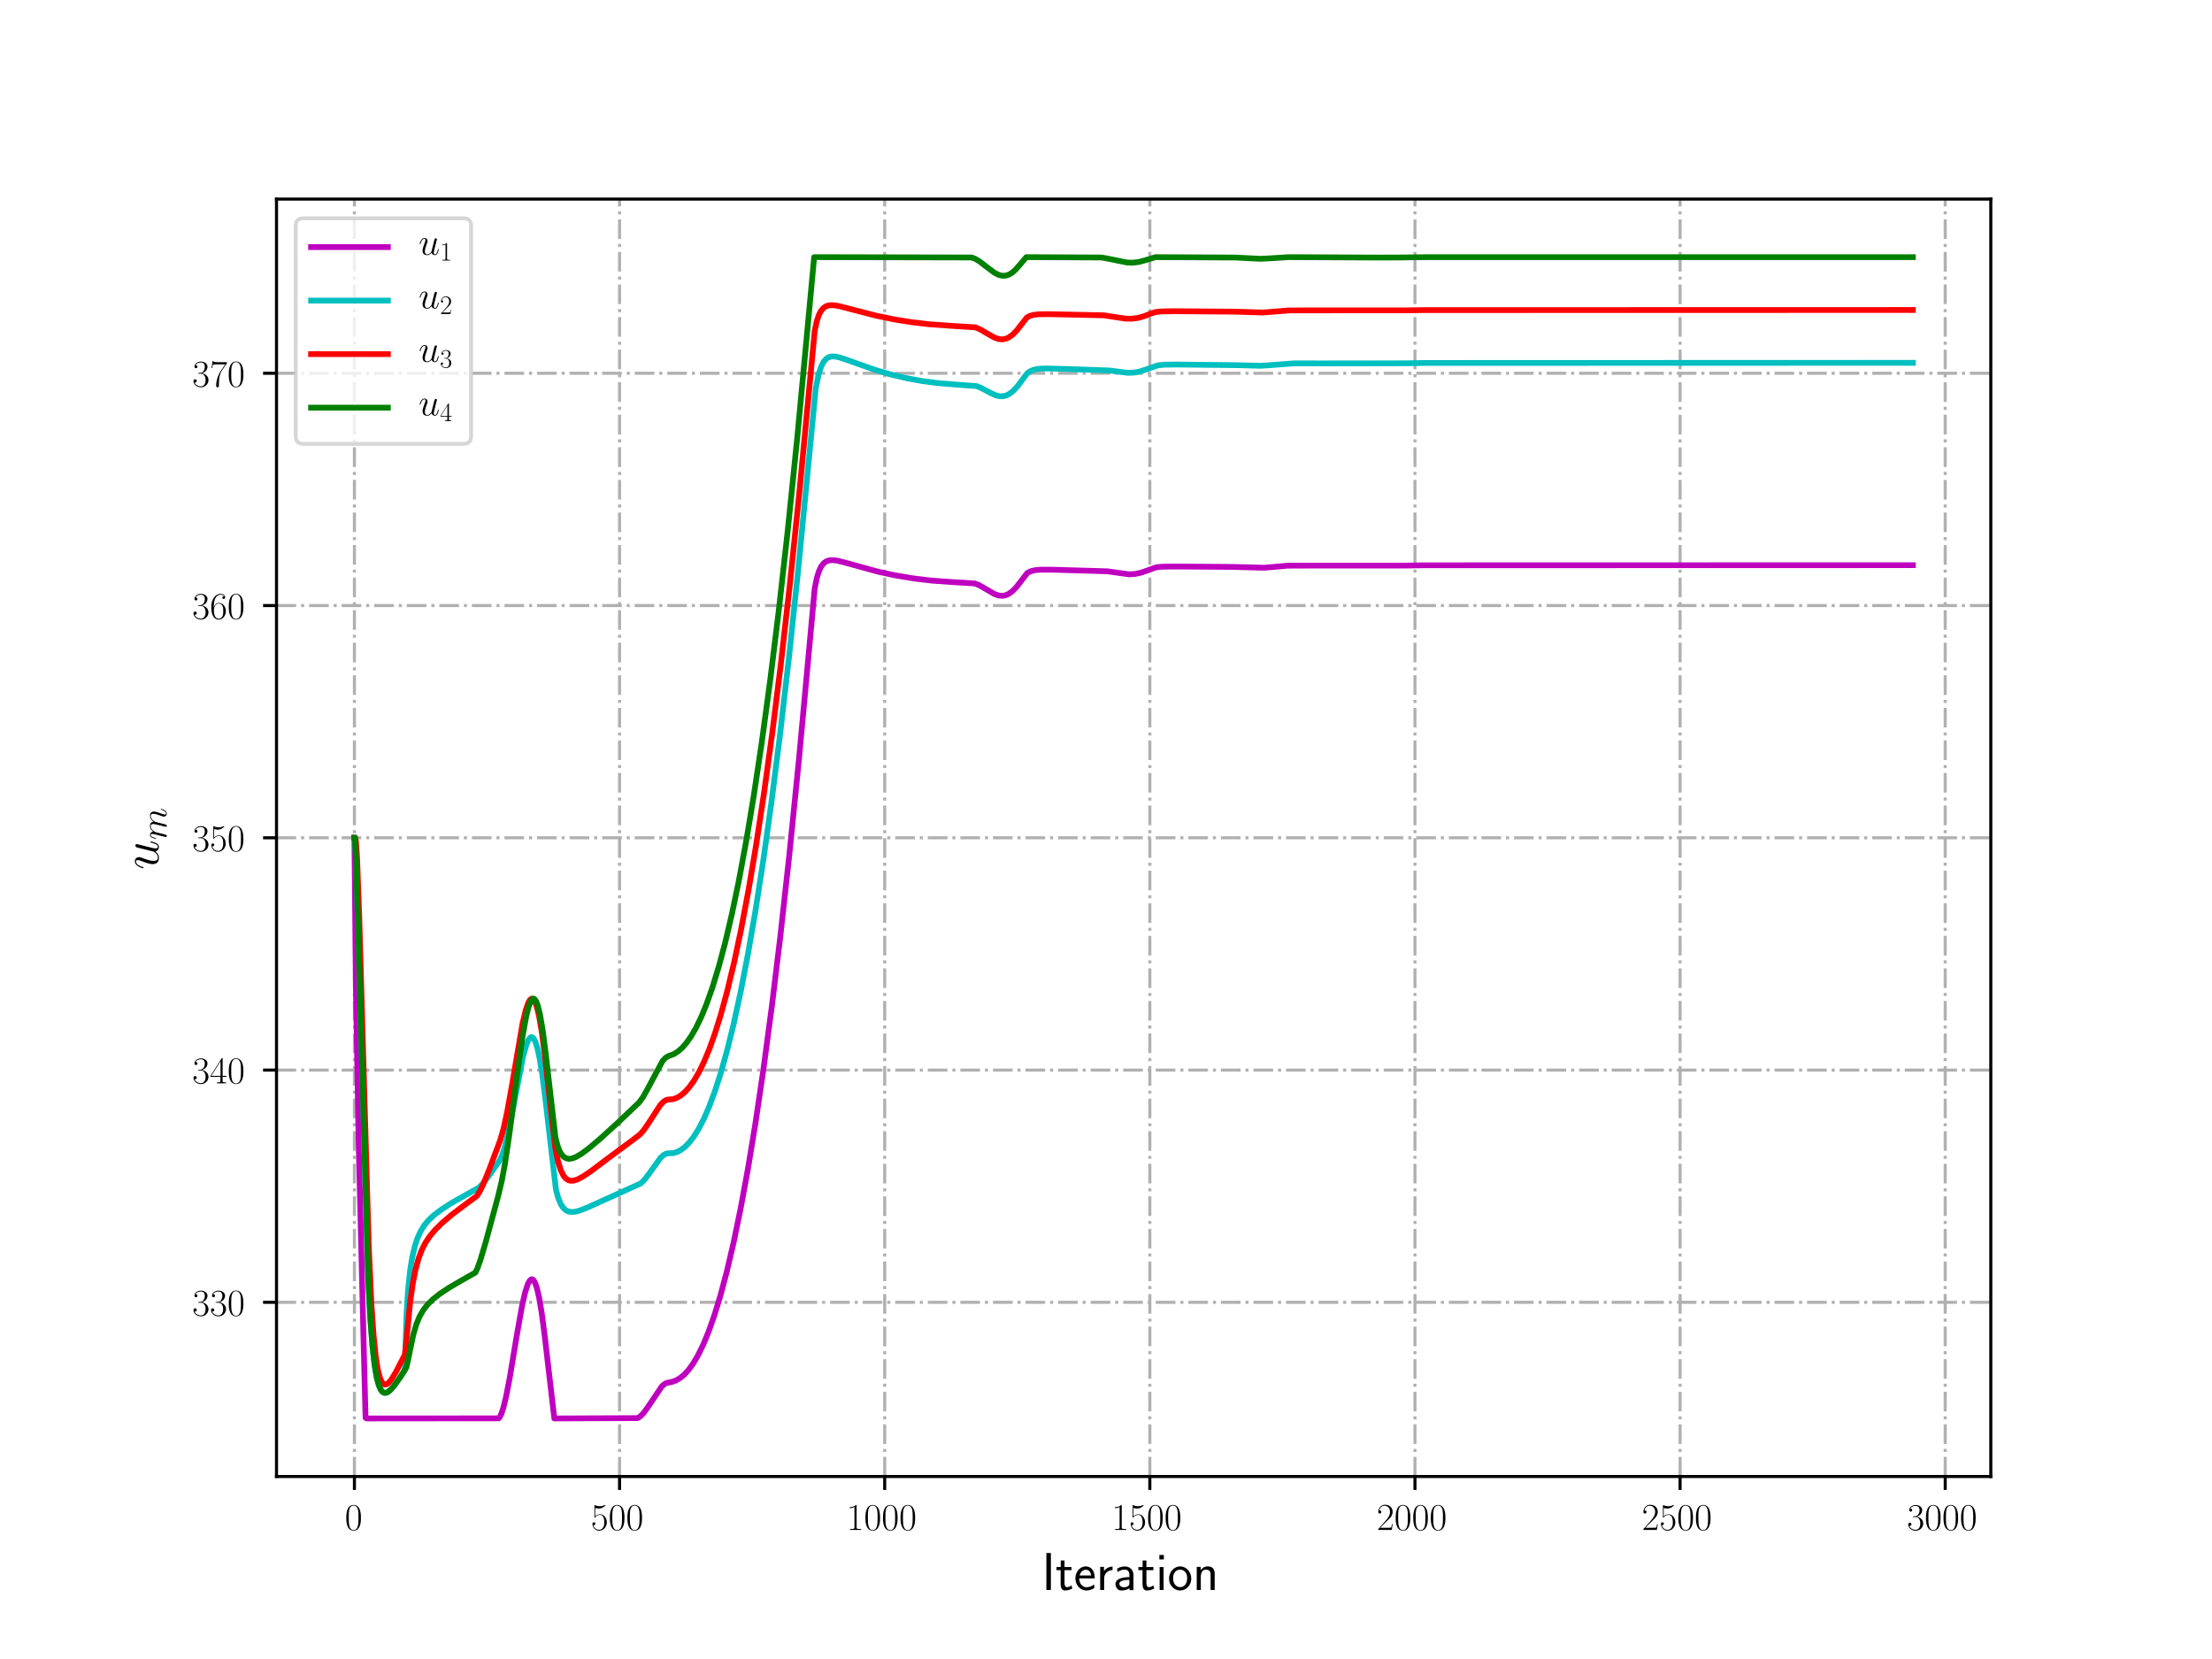 <?xml version="1.0" encoding="utf-8" standalone="no"?>
<!DOCTYPE svg PUBLIC "-//W3C//DTD SVG 1.1//EN"
  "http://www.w3.org/Graphics/SVG/1.1/DTD/svg11.dtd">
<!-- Created with matplotlib (http://matplotlib.org/) -->
<svg height="432pt" version="1.1" viewBox="0 0 576 432" width="576pt" xmlns="http://www.w3.org/2000/svg" xmlns:xlink="http://www.w3.org/1999/xlink">
 <defs>
  <style type="text/css">
*{stroke-linecap:butt;stroke-linejoin:round;}
  </style>
 </defs>
 <g id="figure_1">
  <g id="patch_1">
   <path d="M 0 432 
L 576 432 
L 576 0 
L 0 0 
z
" style="fill:#ffffff;"/>
  </g>
  <g id="axes_1">
   <g id="patch_2">
    <path d="M 72 384.48 
L 518.4 384.48 
L 518.4 51.84 
L 72 51.84 
z
" style="fill:#ffffff;"/>
   </g>
   <g id="matplotlib.axis_1">
    <g id="xtick_1">
     <g id="line2d_1">
      <path clip-path="url(#p9cd0215ab7)" d="M 92.291 384.48 
L 92.291 51.84 
" style="fill:none;stroke:#b0b0b0;stroke-dasharray:5.12,1.28,0.8,1.28;stroke-dashoffset:0;stroke-width:0.8;"/>
     </g>
     <g id="line2d_2">
      <defs>
       <path d="M 0 0 
L 0 3.5 
" id="m02bc6a70e3" style="stroke:#000000;stroke-width:0.8;"/>
      </defs>
      <g>
       <use style="stroke:#000000;stroke-width:0.8;" x="92.291" xlink:href="#m02bc6a70e3" y="384.48"/>
      </g>
     </g>
     <g id="text_1">
      <!-- $0$ -->
      <defs>
       <path d="M 42 31.641 
C 42 37.75 41.906 48.125 37.703 56.109 
C 34 63.109 28.094 65.594 22.906 65.594 
C 18.094 65.594 12 63.406 8.203 56.203 
C 4.203 48.719 3.797 39.438 3.797 31.641 
C 3.797 25.953 3.906 17.281 7 9.672 
C 11.297 -0.609 19 -2 22.906 -2 
C 27.5 -2 34.5 -0.109 38.594 9.375 
C 41.594 16.281 42 24.359 42 31.641 
z
M 22.906 -0.406 
C 16.5 -0.406 12.703 5.078 11.297 12.688 
C 10.203 18.562 10.203 27.156 10.203 32.75 
C 10.203 40.438 10.203 46.828 11.5 52.922 
C 13.406 61.391 19 64 22.906 64 
C 27 64 32.297 61.297 34.203 53.125 
C 35.5 47.438 35.594 40.734 35.594 32.75 
C 35.594 26.25 35.594 18.266 34.406 12.375 
C 32.297 1.484 26.406 -0.406 22.906 -0.406 
z
" id="CMR17-48"/>
      </defs>
      <g transform="translate(89.8 398.398)scale(0.1 -0.1)">
       <use transform="scale(0.996)" xlink:href="#CMR17-48"/>
      </g>
     </g>
    </g>
    <g id="xtick_2">
     <g id="line2d_3">
      <path clip-path="url(#p9cd0215ab7)" d="M 161.331 384.48 
L 161.331 51.84 
" style="fill:none;stroke:#b0b0b0;stroke-dasharray:5.12,1.28,0.8,1.28;stroke-dashoffset:0;stroke-width:0.8;"/>
     </g>
     <g id="line2d_4">
      <g>
       <use style="stroke:#000000;stroke-width:0.8;" x="161.331" xlink:href="#m02bc6a70e3" y="384.48"/>
      </g>
     </g>
     <g id="text_2">
      <!-- $500$ -->
      <defs>
       <path d="M 11.406 57.688 
C 12.406 57.281 16.5 56 20.703 56 
C 30 56 35.094 61.109 38 64.062 
C 38 64.953 38 65.5 37.406 65.5 
C 37.297 65.5 37.094 65.5 36.297 65.047 
C 32.797 63.406 28.703 62.078 23.703 62.078 
C 20.703 62.078 16.203 62.484 11.297 64.672 
C 10.203 65.172 10 65.172 9.906 65.172 
C 9.406 65.172 9.297 65.062 9.297 63.078 
L 9.297 34.422 
C 9.297 32.641 9.297 32.141 10.297 32.141 
C 10.797 32.141 11 32.344 11.5 33.031 
C 14.703 37.516 19.094 39.406 24.094 39.406 
C 27.594 39.406 35.094 37.219 35.094 20.141 
C 35.094 16.953 35.094 11.172 32.094 6.578 
C 29.594 2.484 25.703 0.391 21.406 0.391 
C 14.797 0.391 8.094 5 6.297 12.719 
C 6.703 12.609 7.5 12.422 7.906 12.422 
C 9.203 12.422 11.703 13.125 11.703 16.219 
C 11.703 18.906 9.797 20 7.906 20 
C 5.594 20 4.094 18.594 4.094 15.797 
C 4.094 7.094 11 -2 21.594 -2 
C 31.906 -2 41.703 6.875 41.703 19.75 
C 41.703 31.719 33.906 41 24.203 41 
C 19.094 41 14.797 39.109 11.406 35.531 
z
" id="CMR17-53"/>
      </defs>
      <g transform="translate(153.859 398.398)scale(0.1 -0.1)">
       <use transform="scale(0.996)" xlink:href="#CMR17-53"/>
       <use transform="translate(45.69 0)scale(0.996)" xlink:href="#CMR17-48"/>
       <use transform="translate(91.381 0)scale(0.996)" xlink:href="#CMR17-48"/>
      </g>
     </g>
    </g>
    <g id="xtick_3">
     <g id="line2d_5">
      <path clip-path="url(#p9cd0215ab7)" d="M 230.371 384.48 
L 230.371 51.84 
" style="fill:none;stroke:#b0b0b0;stroke-dasharray:5.12,1.28,0.8,1.28;stroke-dashoffset:0;stroke-width:0.8;"/>
     </g>
     <g id="line2d_6">
      <g>
       <use style="stroke:#000000;stroke-width:0.8;" x="230.371" xlink:href="#m02bc6a70e3" y="384.48"/>
      </g>
     </g>
     <g id="text_3">
      <!-- $1000$ -->
      <defs>
       <path d="M 26.594 63.406 
C 26.594 65.5 26.5 65.5 25.094 65.5 
C 21.203 61.188 15.297 59.797 9.703 59.797 
C 9.406 59.797 8.906 59.797 8.797 59.5 
C 8.703 59.297 8.703 59.094 8.703 57 
C 11.797 57 17 57.594 21 59.984 
L 21 7.203 
C 21 3.688 20.797 2.5 12.203 2.5 
L 9.203 2.5 
L 9.203 0 
C 14 0 19 0 23.797 0 
C 28.594 0 33.594 0 38.406 0 
L 38.406 2.5 
L 35.406 2.5 
C 26.797 2.5 26.594 3.594 26.594 7.156 
z
" id="CMR17-49"/>
      </defs>
      <g transform="translate(220.409 398.398)scale(0.1 -0.1)">
       <use transform="scale(0.996)" xlink:href="#CMR17-49"/>
       <use transform="translate(45.69 0)scale(0.996)" xlink:href="#CMR17-48"/>
       <use transform="translate(91.381 0)scale(0.996)" xlink:href="#CMR17-48"/>
       <use transform="translate(137.071 0)scale(0.996)" xlink:href="#CMR17-48"/>
      </g>
     </g>
    </g>
    <g id="xtick_4">
     <g id="line2d_7">
      <path clip-path="url(#p9cd0215ab7)" d="M 299.411 384.48 
L 299.411 51.84 
" style="fill:none;stroke:#b0b0b0;stroke-dasharray:5.12,1.28,0.8,1.28;stroke-dashoffset:0;stroke-width:0.8;"/>
     </g>
     <g id="line2d_8">
      <g>
       <use style="stroke:#000000;stroke-width:0.8;" x="299.411" xlink:href="#m02bc6a70e3" y="384.48"/>
      </g>
     </g>
     <g id="text_4">
      <!-- $1500$ -->
      <g transform="translate(289.449 398.398)scale(0.1 -0.1)">
       <use transform="scale(0.996)" xlink:href="#CMR17-49"/>
       <use transform="translate(45.69 0)scale(0.996)" xlink:href="#CMR17-53"/>
       <use transform="translate(91.381 0)scale(0.996)" xlink:href="#CMR17-48"/>
       <use transform="translate(137.071 0)scale(0.996)" xlink:href="#CMR17-48"/>
      </g>
     </g>
    </g>
    <g id="xtick_5">
     <g id="line2d_9">
      <path clip-path="url(#p9cd0215ab7)" d="M 368.452 384.48 
L 368.452 51.84 
" style="fill:none;stroke:#b0b0b0;stroke-dasharray:5.12,1.28,0.8,1.28;stroke-dashoffset:0;stroke-width:0.8;"/>
     </g>
     <g id="line2d_10">
      <g>
       <use style="stroke:#000000;stroke-width:0.8;" x="368.452" xlink:href="#m02bc6a70e3" y="384.48"/>
      </g>
     </g>
     <g id="text_5">
      <!-- $2000$ -->
      <defs>
       <path d="M 41.703 15.453 
L 39.906 15.453 
C 38.906 8.375 38.094 7.172 37.703 6.562 
C 37.203 5.766 30 5.766 28.594 5.766 
L 9.406 5.766 
C 13 9.672 20 16.75 28.5 24.953 
C 34.594 30.734 41.703 37.531 41.703 47.422 
C 41.703 59.219 32.297 66 21.797 66 
C 10.797 66 4.094 56.312 4.094 47.344 
C 4.094 43.438 7 42.938 8.203 42.938 
C 9.203 42.938 12.203 43.547 12.203 47.031 
C 12.203 50.109 9.594 51 8.203 51 
C 7.594 51 7 50.906 6.594 50.703 
C 8.5 59.219 14.297 63.406 20.406 63.406 
C 29.094 63.406 34.797 56.516 34.797 47.422 
C 34.797 38.734 29.703 31.25 24 24.75 
L 4.094 2.281 
L 4.094 0 
L 39.297 0 
z
" id="CMR17-50"/>
      </defs>
      <g transform="translate(358.489 398.398)scale(0.1 -0.1)">
       <use transform="scale(0.996)" xlink:href="#CMR17-50"/>
       <use transform="translate(45.69 0)scale(0.996)" xlink:href="#CMR17-48"/>
       <use transform="translate(91.381 0)scale(0.996)" xlink:href="#CMR17-48"/>
       <use transform="translate(137.071 0)scale(0.996)" xlink:href="#CMR17-48"/>
      </g>
     </g>
    </g>
    <g id="xtick_6">
     <g id="line2d_11">
      <path clip-path="url(#p9cd0215ab7)" d="M 437.492 384.48 
L 437.492 51.84 
" style="fill:none;stroke:#b0b0b0;stroke-dasharray:5.12,1.28,0.8,1.28;stroke-dashoffset:0;stroke-width:0.8;"/>
     </g>
     <g id="line2d_12">
      <g>
       <use style="stroke:#000000;stroke-width:0.8;" x="437.492" xlink:href="#m02bc6a70e3" y="384.48"/>
      </g>
     </g>
     <g id="text_6">
      <!-- $2500$ -->
      <g transform="translate(427.529 398.398)scale(0.1 -0.1)">
       <use transform="scale(0.996)" xlink:href="#CMR17-50"/>
       <use transform="translate(45.69 0)scale(0.996)" xlink:href="#CMR17-53"/>
       <use transform="translate(91.381 0)scale(0.996)" xlink:href="#CMR17-48"/>
       <use transform="translate(137.071 0)scale(0.996)" xlink:href="#CMR17-48"/>
      </g>
     </g>
    </g>
    <g id="xtick_7">
     <g id="line2d_13">
      <path clip-path="url(#p9cd0215ab7)" d="M 506.532 384.48 
L 506.532 51.84 
" style="fill:none;stroke:#b0b0b0;stroke-dasharray:5.12,1.28,0.8,1.28;stroke-dashoffset:0;stroke-width:0.8;"/>
     </g>
     <g id="line2d_14">
      <g>
       <use style="stroke:#000000;stroke-width:0.8;" x="506.532" xlink:href="#m02bc6a70e3" y="384.48"/>
      </g>
     </g>
     <g id="text_7">
      <!-- $3000$ -->
      <defs>
       <path d="M 22.094 33.703 
C 31 33.703 34.906 25.969 34.906 17.031 
C 34.906 5 28.5 0.391 22.703 0.391 
C 17.406 0.391 8.797 3.031 6.094 10.828 
C 6.594 10.625 7.094 10.625 7.594 10.625 
C 10 10.625 11.797 12.219 11.797 14.812 
C 11.797 17.703 9.594 19 7.594 19 
C 5.906 19 3.297 18.203 3.297 14.469 
C 3.297 5.234 12.297 -2 22.906 -2 
C 34 -2 42.5 6.719 42.5 16.953 
C 42.5 26.672 34.5 33.703 25 34.797 
C 32.594 36.375 39.906 43.062 39.906 52.016 
C 39.906 59.688 32 65.297 23 65.297 
C 13.906 65.297 5.906 59.828 5.906 52.016 
C 5.906 48.594 8.5 48 9.797 48 
C 11.906 48 13.703 49.297 13.703 51.891 
C 13.703 54.469 11.906 55.766 9.797 55.766 
C 9.406 55.766 8.906 55.766 8.5 55.578 
C 11.406 61.859 19.297 63 22.797 63 
C 26.297 63 32.906 61.328 32.906 51.875 
C 32.906 49.109 32.5 44.188 29.094 39.844 
C 26.094 36 22.703 36 19.406 35.688 
C 18.906 35.688 16.594 35.453 16.203 35.453 
C 15.5 35.359 15.094 35.266 15.094 34.5 
C 15.094 33.797 15.203 33.703 17.203 33.703 
z
" id="CMR17-51"/>
      </defs>
      <g transform="translate(496.569 398.398)scale(0.1 -0.1)">
       <use transform="scale(0.996)" xlink:href="#CMR17-51"/>
       <use transform="translate(45.69 0)scale(0.996)" xlink:href="#CMR17-48"/>
       <use transform="translate(91.381 0)scale(0.996)" xlink:href="#CMR17-48"/>
       <use transform="translate(137.071 0)scale(0.996)" xlink:href="#CMR17-48"/>
      </g>
     </g>
    </g>
    <g id="text_8">
     <!-- Iteration -->
     <defs>
      <path d="M 17.094 69 
L 8.703 69 
L 8.703 0 
L 17.094 0 
z
" id="CMSS17-73"/>
      <path d="M 16.703 37 
L 29.703 37 
L 29.703 42.766 
L 16.703 42.766 
L 16.703 55 
L 9.594 55 
L 9.594 42.766 
L 1.703 42.766 
L 1.703 37 
L 9.406 37 
L 9.406 11.703 
C 9.406 6 10.703 -1 17.297 -1 
C 22.297 -1 26.906 0.391 31.297 2.688 
L 29.703 8.562 
C 27.297 6.469 24.406 5.266 21.297 5.266 
C 16.906 5.266 16.703 10.875 16.703 13.375 
z
" id="CMSS17-116"/>
      <path d="M 39.094 21.516 
C 39.094 24.844 38.906 31.297 35.703 36.641 
C 32.203 42.391 26.5 44 22.203 44 
C 11.797 44 3 34.188 3 21.484 
C 3 9.094 12.094 -1 23.594 -1 
C 28.094 -1 33.594 0.297 38.594 3.875 
C 38.594 4.281 38.406 6.469 38.297 6.562 
C 38.297 6.766 38 9.844 38 10.25 
C 33.203 6.359 27.703 5.078 23.703 5.078 
C 17.297 5.078 10.406 10.422 10.094 21.516 
z
M 10.906 27 
C 12.203 32.562 16.594 37.828 22.203 37.828 
C 23.703 37.828 30.703 37.828 32.5 27 
z
" id="CMSS17-101"/>
      <path d="M 14.906 21.297 
C 14.906 30.703 21.797 37 30.594 37 
L 30.594 43.578 
C 24.203 43.578 18.203 40.391 14.594 35.203 
L 14.594 43.094 
L 7.5 43.094 
L 7.5 0 
L 14.906 0 
z
" id="CMSS17-114"/>
      <path d="M 37.594 27.984 
C 37.594 37.375 30.906 43.875 21.906 43.875 
C 17.5 43.875 12.703 43.078 7.203 39.891 
L 7.797 33.359 
C 10.297 35.125 14.594 38 21.797 38 
C 26.906 38 30 34.062 30 27.844 
L 30 24 
C 14 24 4 19.344 4 11.344 
C 4 7.203 6.5 -1 14.797 -1 
C 16.297 -1 24.406 -1 30.203 3.391 
L 30.203 -0.297 
L 37.594 -0.297 
z
M 30 12.75 
C 30 10.953 30 8.562 27 6.781 
C 24.406 5.078 21.094 5.078 19.703 5.078 
C 14.703 5.078 11.297 7.984 11.297 11.625 
C 11.297 18.922 26.906 18.922 30 18.922 
z
" id="CMSS17-97"/>
      <path d="M 15.297 65.359 
L 6.906 65.359 
L 6.906 57 
L 15.297 57 
z
M 14.797 42.797 
L 7.406 42.797 
L 7.406 0 
L 14.797 0 
z
" id="CMSS17-105"/>
      <path d="M 44.203 21.188 
C 44.203 34 34.703 44 23.5 44 
C 12 44 2.703 33.703 2.703 21.188 
C 2.703 8.5 12.297 -1 23.406 -1 
C 34.797 -1 44.203 8.797 44.203 21.188 
z
M 23.5 5.266 
C 16.406 5.266 10.297 11.078 10.297 22 
C 10.297 33.609 17.406 37.922 23.406 37.922 
C 29.906 37.922 36.594 33.219 36.594 22 
C 36.594 10.672 30.094 5.266 23.5 5.266 
z
" id="CMSS17-111"/>
      <path d="M 40.906 29.328 
C 40.906 35.672 39.406 44 28.094 44 
C 21.703 44 17.5 40.719 14.703 37.328 
L 14.703 43.094 
L 7.406 43.094 
L 7.406 0 
L 15 0 
L 15 24.359 
C 15 30.688 17.406 37.938 24.203 37.938 
C 33 37.938 33.297 32 33.297 28.578 
L 33.297 0 
L 40.906 0 
z
" id="CMSS17-110"/>
     </defs>
     <g transform="translate(271.264 414.022)scale(0.14 -0.14)">
      <use transform="scale(0.996)" xlink:href="#CMSS17-73"/>
      <use transform="translate(25.784 0)scale(0.996)" xlink:href="#CMSS17-116"/>
      <use transform="translate(59.615 0)scale(0.996)" xlink:href="#CMSS17-101"/>
      <use transform="translate(101.254 0)scale(0.996)" xlink:href="#CMSS17-114"/>
      <use transform="translate(133.164 0)scale(0.996)" xlink:href="#CMSS17-97"/>
      <use transform="translate(178.086 0)scale(0.996)" xlink:href="#CMSS17-116"/>
      <use transform="translate(211.918 0)scale(0.996)" xlink:href="#CMSS17-105"/>
      <use transform="translate(234.098 0)scale(0.996)" xlink:href="#CMSS17-111"/>
      <use transform="translate(280.942 0)scale(0.996)" xlink:href="#CMSS17-110"/>
     </g>
    </g>
   </g>
   <g id="matplotlib.axis_2">
    <g id="ytick_1">
     <g id="line2d_15">
      <path clip-path="url(#p9cd0215ab7)" d="M 72 339.12 
L 518.4 339.12 
" style="fill:none;stroke:#b0b0b0;stroke-dasharray:5.12,1.28,0.8,1.28;stroke-dashoffset:0;stroke-width:0.8;"/>
     </g>
     <g id="line2d_16">
      <defs>
       <path d="M 0 0 
L -3.5 0 
" id="m48c261dbcf" style="stroke:#000000;stroke-width:0.8;"/>
      </defs>
      <g>
       <use style="stroke:#000000;stroke-width:0.8;" x="72" xlink:href="#m48c261dbcf" y="339.12"/>
      </g>
     </g>
     <g id="text_9">
      <!-- $330$ -->
      <g transform="translate(50.056 342.579)scale(0.1 -0.1)">
       <use transform="scale(0.996)" xlink:href="#CMR17-51"/>
       <use transform="translate(45.69 0)scale(0.996)" xlink:href="#CMR17-51"/>
       <use transform="translate(91.381 0)scale(0.996)" xlink:href="#CMR17-48"/>
      </g>
     </g>
    </g>
    <g id="ytick_2">
     <g id="line2d_17">
      <path clip-path="url(#p9cd0215ab7)" d="M 72 278.64 
L 518.4 278.64 
" style="fill:none;stroke:#b0b0b0;stroke-dasharray:5.12,1.28,0.8,1.28;stroke-dashoffset:0;stroke-width:0.8;"/>
     </g>
     <g id="line2d_18">
      <g>
       <use style="stroke:#000000;stroke-width:0.8;" x="72" xlink:href="#m48c261dbcf" y="278.64"/>
      </g>
     </g>
     <g id="text_10">
      <!-- $340$ -->
      <defs>
       <path d="M 33.594 64.406 
C 33.594 66.5 33.5 66.5 31.703 66.5 
L 2 19.594 
L 2 17 
L 27.797 17 
L 27.797 7.141 
C 27.797 3.5 27.594 2.5 20.594 2.5 
L 18.703 2.5 
L 18.703 0 
C 21.906 0 27.297 0 30.703 0 
C 34.094 0 39.5 0 42.703 0 
L 42.703 2.5 
L 40.797 2.5 
C 33.797 2.5 33.594 3.5 33.594 7.141 
L 33.594 17 
L 43.797 17 
L 43.797 19.594 
L 33.594 19.594 
z
M 28.094 57.859 
L 28.094 19.594 
L 4 19.594 
z
" id="CMR17-52"/>
      </defs>
      <g transform="translate(50.056 282.099)scale(0.1 -0.1)">
       <use transform="scale(0.996)" xlink:href="#CMR17-51"/>
       <use transform="translate(45.69 0)scale(0.996)" xlink:href="#CMR17-52"/>
       <use transform="translate(91.381 0)scale(0.996)" xlink:href="#CMR17-48"/>
      </g>
     </g>
    </g>
    <g id="ytick_3">
     <g id="line2d_19">
      <path clip-path="url(#p9cd0215ab7)" d="M 72 218.16 
L 518.4 218.16 
" style="fill:none;stroke:#b0b0b0;stroke-dasharray:5.12,1.28,0.8,1.28;stroke-dashoffset:0;stroke-width:0.8;"/>
     </g>
     <g id="line2d_20">
      <g>
       <use style="stroke:#000000;stroke-width:0.8;" x="72" xlink:href="#m48c261dbcf" y="218.16"/>
      </g>
     </g>
     <g id="text_11">
      <!-- $350$ -->
      <g transform="translate(50.056 221.619)scale(0.1 -0.1)">
       <use transform="scale(0.996)" xlink:href="#CMR17-51"/>
       <use transform="translate(45.69 0)scale(0.996)" xlink:href="#CMR17-53"/>
       <use transform="translate(91.381 0)scale(0.996)" xlink:href="#CMR17-48"/>
      </g>
     </g>
    </g>
    <g id="ytick_4">
     <g id="line2d_21">
      <path clip-path="url(#p9cd0215ab7)" d="M 72 157.68 
L 518.4 157.68 
" style="fill:none;stroke:#b0b0b0;stroke-dasharray:5.12,1.28,0.8,1.28;stroke-dashoffset:0;stroke-width:0.8;"/>
     </g>
     <g id="line2d_22">
      <g>
       <use style="stroke:#000000;stroke-width:0.8;" x="72" xlink:href="#m48c261dbcf" y="157.68"/>
      </g>
     </g>
     <g id="text_12">
      <!-- $360$ -->
      <defs>
       <path d="M 10.594 34 
C 10.594 57.656 21.797 63 28.297 63 
C 30.406 63 35.5 62.641 37.5 59 
C 35.906 59 32.906 59 32.906 55.516 
C 32.906 52.828 35.094 51.922 36.5 51.922 
C 37.406 51.922 40.094 52.312 40.094 55.625 
C 40.094 61.781 35.094 65.297 28.203 65.297 
C 16.297 65.297 3.797 52.969 3.797 31 
C 3.797 3.953 15.094 -2 23.094 -2 
C 32.797 -2 42 6.672 42 20.047 
C 42 32.516 33.906 41.594 23.703 41.594 
C 17.594 41.594 13.094 37.609 10.594 30.625 
z
M 23.094 0.391 
C 10.797 0.391 10.797 18.75 10.797 22.438 
C 10.797 29.625 14.203 40 23.5 40 
C 25.203 40 30.094 40 33.406 33.125 
C 35.203 29.219 35.203 25.141 35.203 20.141 
C 35.203 14.75 35.203 10.781 33.094 6.781 
C 30.906 2.672 27.703 0.391 23.094 0.391 
z
" id="CMR17-54"/>
      </defs>
      <g transform="translate(50.056 161.139)scale(0.1 -0.1)">
       <use transform="scale(0.996)" xlink:href="#CMR17-51"/>
       <use transform="translate(45.69 0)scale(0.996)" xlink:href="#CMR17-54"/>
       <use transform="translate(91.381 0)scale(0.996)" xlink:href="#CMR17-48"/>
      </g>
     </g>
    </g>
    <g id="ytick_5">
     <g id="line2d_23">
      <path clip-path="url(#p9cd0215ab7)" d="M 72 97.2 
L 518.4 97.2 
" style="fill:none;stroke:#b0b0b0;stroke-dasharray:5.12,1.28,0.8,1.28;stroke-dashoffset:0;stroke-width:0.8;"/>
     </g>
     <g id="line2d_24">
      <g>
       <use style="stroke:#000000;stroke-width:0.8;" x="72" xlink:href="#m48c261dbcf" y="97.2"/>
      </g>
     </g>
     <g id="text_13">
      <!-- $370$ -->
      <defs>
       <path d="M 45.094 61.578 
L 45.094 63.766 
L 21.594 63.766 
C 9.906 63.766 9.703 65.078 9.297 67 
L 7.5 67 
L 4.594 48.344 
L 6.406 48.344 
C 6.703 50.234 7.406 55.312 8.594 57.203 
C 9.203 58 16.594 58 18.297 58 
L 40.297 58 
L 29.203 41.578 
C 21.797 30.531 16.703 15.609 16.703 2.578 
C 16.703 1.391 16.703 -2 20.297 -2 
C 23.906 -2 23.906 1.391 23.906 2.672 
L 23.906 7.266 
C 23.906 23.562 26.703 34.312 31.297 41.188 
z
" id="CMR17-55"/>
      </defs>
      <g transform="translate(50.056 100.659)scale(0.1 -0.1)">
       <use transform="scale(0.996)" xlink:href="#CMR17-51"/>
       <use transform="translate(45.69 0)scale(0.996)" xlink:href="#CMR17-55"/>
       <use transform="translate(91.381 0)scale(0.996)" xlink:href="#CMR17-48"/>
      </g>
     </g>
    </g>
    <g id="text_14">
     <!-- $u_{m}$ -->
     <defs>
      <path d="M 34.094 5.781 
C 35.406 0.203 40.203 -1 42.594 -1 
C 45.797 -1 48.203 1.094 49.797 4.484 
C 51.5 8.078 52.797 13.969 52.797 14.266 
C 52.797 14.766 52.406 15.172 51.797 15.172 
C 50.906 15.172 50.797 14.672 50.406 13.172 
C 48.594 6.281 46.797 1 42.797 1 
C 39.797 1 39.797 4.297 39.797 5.594 
C 39.797 7.891 40.094 8.875 41.094 13.078 
C 41.797 15.766 42.5 18.453 43.094 21.25 
L 47.203 37.516 
C 47.906 40.016 47.906 40.219 47.906 40.516 
C 47.906 42.016 46.703 43.016 45.203 43.016 
C 42.297 43.016 41.594 40.516 41 38.016 
C 40 34.125 34.594 12.672 33.906 9.188 
C 33.797 9.188 29.906 1 22.594 1 
C 17.406 1 16.406 5.484 16.406 9.188 
C 16.406 14.875 19.203 22.844 21.797 29.531 
C 23 32.734 23.5 34.031 23.5 36.016 
C 23.5 40.312 20.406 44 15.594 44 
C 6.406 44 2.703 29.531 2.703 28.734 
C 2.703 28.344 3.094 27.844 3.797 27.844 
C 4.703 27.844 4.797 28.234 5.203 29.625 
C 7.594 38.141 11.5 41.906 15.297 41.906 
C 16.297 41.906 17.906 41.906 17.906 38.719 
C 17.906 36.125 16.797 33.234 15.297 29.438 
C 10.906 17.562 10.406 13.766 10.406 10.781 
C 10.406 0.594 18.094 -1 22.203 -1 
C 28.594 -1 32.094 3.391 34.094 5.781 
z
" id="CMMI12-117"/>
      <path d="M 20.594 29.234 
C 20.797 29.844 23.297 34.828 27 38.016 
C 29.594 40.406 33 42.016 36.906 42.016 
C 40.906 42.016 42.297 39.016 42.297 35.031 
C 42.297 34.422 42.297 32.438 41.094 27.734 
L 38.594 17.469 
C 37.797 14.469 35.906 7.078 35.703 5.984 
C 35.297 4.484 34.703 1.891 34.703 1.5 
C 34.703 0.094 35.797 -1 37.297 -1 
C 40.297 -1 40.797 1.297 41.703 4.891 
L 47.703 28.734 
C 47.906 29.531 53.094 42.016 64.094 42.016 
C 68.094 42.016 69.5 39.016 69.5 35.031 
C 69.5 29.438 65.594 18.562 63.406 12.578 
C 62.5 10.172 62 8.875 62 7.078 
C 62 2.594 65.094 -1 69.906 -1 
C 79.203 -1 82.703 13.672 82.703 14.266 
C 82.703 14.766 82.297 15.172 81.703 15.172 
C 80.797 15.172 80.703 14.875 80.203 13.172 
C 77.906 5.188 74.203 1 70.203 1 
C 69.203 1 67.594 1 67.594 4.203 
C 67.594 6.812 68.797 10 69.203 11.094 
C 71 15.906 75.5 27.703 75.5 33.516 
C 75.5 39.5 72 44 64.406 44 
C 57.703 44 52.297 40.219 48.297 34.328 
C 48 39.719 44.703 44 37.203 44 
C 28.297 44 23.594 37.734 21.797 35.234 
C 21.5 40.906 17.406 44 13 44 
C 10.094 44 7.797 42.609 5.906 38.812 
C 4.094 35.219 2.703 29.141 2.703 28.734 
C 2.703 28.344 3.094 27.844 3.797 27.844 
C 4.594 27.844 4.703 27.938 5.297 30.234 
C 6.797 36.125 8.703 42.016 12.703 42.016 
C 15 42.016 15.797 40.406 15.797 37.422 
C 15.797 35.219 14.797 31.328 14.094 28.234 
L 11.297 17.469 
C 10.906 15.562 9.797 11.078 9.297 9.281 
C 8.594 6.688 7.5 2 7.5 1.5 
C 7.5 0.094 8.594 -1 10.094 -1 
C 11.297 -1 12.703 -0.406 13.5 1.094 
C 13.703 1.594 14.594 5.094 15.094 7.078 
L 17.297 16.062 
z
" id="CMMI12-109"/>
     </defs>
     <g transform="translate(43.344 226.467)rotate(-90)scale(0.14 -0.14)">
      <use transform="translate(0 14.944)scale(0.996)" xlink:href="#CMMI12-117"/>
      <use transform="translate(55.52 0)scale(0.697)" xlink:href="#CMMI12-109"/>
     </g>
    </g>
   </g>
   <g id="line2d_25">
    <path clip-path="url(#p9cd0215ab7)" d="M 92.291 218.16 
L 92.705 259.309 
L 93.396 297.397 
L 94.638 347.72 
L 95.191 369.176 
L 95.467 369.36 
L 129.849 369.326 
L 130.125 369.032 
L 130.539 368.2 
L 131.091 366.519 
L 131.782 363.686 
L 132.748 358.703 
L 134.543 347.908 
L 135.924 340.136 
L 136.753 336.499 
L 137.443 334.368 
L 137.996 333.379 
L 138.41 333.102 
L 138.686 333.154 
L 138.962 333.401 
L 139.376 334.147 
L 139.791 335.352 
L 140.343 337.675 
L 141.033 341.699 
L 141.862 348.054 
L 144.347 369.36 
L 166.026 369.269 
L 166.716 368.847 
L 167.545 368.007 
L 168.649 366.49 
L 172.378 360.947 
L 173.206 360.286 
L 173.896 360.046 
L 174.863 359.876 
L 175.968 359.492 
L 177.072 358.861 
L 178.177 357.95 
L 179.282 356.746 
L 180.524 355.027 
L 181.767 352.911 
L 183.148 350.08 
L 184.529 346.73 
L 186.047 342.428 
L 187.566 337.461 
L 189.223 331.263 
L 191.018 323.604 
L 192.813 314.936 
L 194.747 304.444 
L 196.68 292.723 
L 198.751 278.77 
L 200.96 262.264 
L 203.169 244.055 
L 205.517 222.816 
L 208.002 198.18 
L 210.488 171.324 
L 212.145 153.273 
L 212.697 150.51 
L 213.249 148.731 
L 213.802 147.564 
L 214.492 146.664 
L 215.182 146.164 
L 215.873 145.922 
L 216.839 145.848 
L 218.082 146.005 
L 220.291 146.563 
L 228.576 148.846 
L 232.995 149.803 
L 238.104 150.654 
L 242.799 151.206 
L 248.046 151.578 
L 253.845 151.932 
L 254.95 152.371 
L 256.468 153.238 
L 258.954 154.689 
L 260.059 155.068 
L 261.025 155.152 
L 261.854 155.004 
L 262.682 154.635 
L 263.649 153.925 
L 264.615 152.937 
L 265.858 151.343 
L 267.515 149.201 
L 268.343 148.768 
L 269.448 148.485 
L 270.967 148.344 
L 274.005 148.346 
L 288.365 148.768 
L 294.026 149.561 
L 295.545 149.461 
L 297.064 149.143 
L 298.859 148.52 
L 301.068 147.723 
L 302.725 147.563 
L 305.901 147.516 
L 321.09 147.623 
L 329.237 147.838 
L 332.136 147.582 
L 335.312 147.303 
L 341.526 147.277 
L 365.966 147.277 
L 370.661 147.202 
L 498.109 147.172 
L 498.109 147.172 
" style="fill:none;stroke:#bf00bf;stroke-linecap:square;stroke-width:1.5;"/>
   </g>
   <g id="line2d_26">
    <path clip-path="url(#p9cd0215ab7)" d="M 92.291 218.16 
L 92.429 218.16 
L 92.705 223.632 
L 93.396 246.078 
L 95.881 332.955 
L 96.433 343.32 
L 96.986 350.48 
L 97.538 355.378 
L 98.09 358.641 
L 98.643 360.72 
L 99.195 361.944 
L 99.609 362.447 
L 100.023 362.678 
L 100.438 362.7 
L 100.99 362.482 
L 101.68 361.926 
L 102.647 360.817 
L 104.304 358.491 
L 105.409 356.841 
L 105.823 343.032 
L 106.237 336.207 
L 106.789 330.865 
L 107.342 327.424 
L 108.032 324.472 
L 108.722 322.386 
L 109.551 320.571 
L 110.518 319.028 
L 111.622 317.707 
L 113.003 316.419 
L 114.936 314.955 
L 117.56 313.264 
L 121.012 311.318 
L 124.74 309.225 
L 125.706 308.233 
L 127.225 306.293 
L 130.125 302.158 
L 130.677 301 
L 131.368 298.944 
L 132.196 295.653 
L 133.301 290.203 
L 136.2 275.136 
L 137.029 272.168 
L 137.581 270.847 
L 137.996 270.261 
L 138.41 270.056 
L 138.686 270.143 
L 138.962 270.416 
L 139.376 271.184 
L 139.929 272.891 
L 140.481 275.381 
L 141.171 279.564 
L 142 286.029 
L 144.761 309.724 
L 145.314 311.807 
L 146.004 313.507 
L 146.695 314.556 
L 147.385 315.172 
L 148.075 315.492 
L 148.904 315.611 
L 149.87 315.515 
L 151.251 315.124 
L 153.322 314.281 
L 166.854 308.154 
L 167.821 307.202 
L 169.064 305.573 
L 171.963 301.536 
L 172.792 300.774 
L 173.482 300.404 
L 174.034 300.312 
L 175.277 300.274 
L 176.244 299.999 
L 177.21 299.512 
L 178.315 298.692 
L 179.42 297.584 
L 180.662 295.984 
L 181.905 294.001 
L 183.286 291.334 
L 184.667 288.166 
L 186.186 284.085 
L 187.704 279.361 
L 189.361 273.453 
L 191.018 266.736 
L 192.813 258.521 
L 194.747 248.554 
L 196.68 237.396 
L 198.751 224.087 
L 200.822 209.349 
L 203.031 192.024 
L 205.379 171.773 
L 207.726 149.599 
L 210.212 124.008 
L 212.421 101.11 
L 213.111 97.71 
L 213.802 95.523 
L 214.492 94.175 
L 215.182 93.392 
L 215.873 92.983 
L 216.563 92.819 
L 217.53 92.847 
L 218.773 93.122 
L 220.982 93.876 
L 227.886 96.328 
L 231.89 97.495 
L 236.033 98.474 
L 240.037 99.207 
L 244.179 99.754 
L 248.736 100.124 
L 254.259 100.537 
L 255.502 101.03 
L 257.849 102.292 
L 259.368 102.965 
L 260.335 103.183 
L 261.301 103.166 
L 262.13 102.935 
L 262.958 102.491 
L 263.925 101.708 
L 265.029 100.498 
L 266.548 98.449 
L 267.515 97.189 
L 268.343 96.619 
L 269.31 96.244 
L 270.553 96.025 
L 272.486 95.948 
L 277.595 96.079 
L 288.917 96.48 
L 293.75 97.089 
L 295.407 97.003 
L 296.926 96.706 
L 298.721 96.111 
L 301.483 95.138 
L 303.14 94.968 
L 306.315 94.919 
L 322.747 95.1 
L 328.132 95.25 
L 331.032 95.076 
L 336.831 94.62 
L 344.978 94.623 
L 365.966 94.605 
L 370.937 94.518 
L 498.109 94.48 
L 498.109 94.48 
" style="fill:none;stroke:#00bfbf;stroke-linecap:square;stroke-width:1.5;"/>
   </g>
   <g id="line2d_27">
    <path clip-path="url(#p9cd0215ab7)" d="M 92.291 218.16 
L 92.429 218.16 
L 92.567 218.409 
L 92.705 219.253 
L 92.981 223.483 
L 93.534 238.368 
L 94.638 276.55 
L 96.019 324.373 
L 96.709 339.499 
L 97.262 347.531 
L 97.814 352.977 
L 98.366 356.544 
L 98.919 358.749 
L 99.471 359.972 
L 99.885 360.412 
L 100.3 360.543 
L 100.714 360.433 
L 101.266 360.005 
L 101.957 359.149 
L 103.061 357.331 
L 104.994 353.598 
L 105.409 352.771 
L 105.685 350.595 
L 106.789 339.151 
L 107.48 334.261 
L 108.17 330.733 
L 108.999 327.697 
L 109.827 325.504 
L 110.794 323.6 
L 111.898 321.937 
L 113.279 320.284 
L 115.074 318.501 
L 117.56 316.371 
L 120.597 314.068 
L 124.187 311.417 
L 124.878 310.341 
L 125.844 308.356 
L 127.363 304.631 
L 130.263 296.885 
L 131.091 293.997 
L 132.058 289.61 
L 133.301 282.655 
L 136.062 266.555 
L 136.891 263.059 
L 137.581 261.075 
L 137.996 260.368 
L 138.41 260.059 
L 138.686 260.087 
L 138.962 260.309 
L 139.376 261.016 
L 139.791 262.177 
L 140.343 264.436 
L 141.033 268.377 
L 141.862 274.624 
L 143.519 289.765 
L 144.623 299.103 
L 145.314 302.424 
L 146.004 304.661 
L 146.695 306.085 
L 147.247 306.793 
L 147.937 307.291 
L 148.628 307.477 
L 149.456 307.421 
L 150.423 307.101 
L 151.804 306.366 
L 153.875 304.969 
L 158.431 301.543 
L 164.645 296.943 
L 166.716 295.348 
L 167.683 294.225 
L 168.926 292.4 
L 171.963 287.718 
L 172.792 286.871 
L 173.482 286.444 
L 174.034 286.316 
L 175.277 286.211 
L 176.244 285.867 
L 177.21 285.301 
L 178.315 284.385 
L 179.42 283.178 
L 180.662 281.466 
L 181.905 279.369 
L 183.286 276.574 
L 184.667 273.277 
L 186.186 269.052 
L 187.704 264.184 
L 189.361 258.118 
L 191.156 250.632 
L 192.951 242.169 
L 194.885 231.931 
L 196.818 220.501 
L 198.889 206.9 
L 201.098 190.815 
L 203.308 173.073 
L 205.655 152.38 
L 208.14 128.374 
L 210.626 102.2 
L 212.145 86.196 
L 212.697 83.602 
L 213.249 81.978 
L 213.802 80.933 
L 214.492 80.14 
L 215.182 79.709 
L 216.011 79.488 
L 216.977 79.471 
L 218.358 79.68 
L 221.12 80.386 
L 228.024 82.177 
L 232.995 83.198 
L 237.413 83.902 
L 241.97 84.434 
L 247.493 84.831 
L 253.983 85.241 
L 255.226 85.771 
L 257.021 86.829 
L 258.954 87.91 
L 260.059 88.282 
L 261.025 88.366 
L 261.854 88.223 
L 262.682 87.866 
L 263.649 87.176 
L 264.753 86.06 
L 266.134 84.291 
L 267.377 82.693 
L 268.067 82.299 
L 269.034 82.01 
L 270.415 81.842 
L 272.9 81.804 
L 287.398 82.104 
L 289.746 82.465 
L 293.06 82.968 
L 294.717 82.991 
L 296.236 82.798 
L 297.893 82.352 
L 299.964 81.546 
L 300.93 81.251 
L 302.449 81.096 
L 305.763 81.042 
L 321.228 81.151 
L 328.823 81.376 
L 331.722 81.155 
L 335.589 80.835 
L 342.631 80.821 
L 366.104 80.814 
L 370.523 80.749 
L 498.109 80.72 
L 498.109 80.72 
" style="fill:none;stroke:#ff0000;stroke-linecap:square;stroke-width:1.5;"/>
   </g>
   <g id="line2d_28">
    <path clip-path="url(#p9cd0215ab7)" d="M 92.291 218.16 
L 92.429 218.16 
L 92.705 223.632 
L 93.396 246.078 
L 95.881 332.955 
L 96.433 343.32 
L 96.986 350.48 
L 97.538 355.378 
L 98.09 358.641 
L 98.643 360.72 
L 99.195 361.944 
L 99.609 362.447 
L 100.023 362.678 
L 100.438 362.7 
L 100.99 362.482 
L 101.68 361.926 
L 102.647 360.817 
L 104.304 358.491 
L 105.823 356.059 
L 106.237 354.199 
L 107.618 347.547 
L 108.446 344.783 
L 109.275 342.792 
L 110.241 341.108 
L 111.346 339.689 
L 112.727 338.333 
L 114.522 336.918 
L 117.007 335.263 
L 120.321 333.338 
L 123.773 331.386 
L 124.326 330.259 
L 125.154 327.918 
L 126.535 323.25 
L 129.711 311.482 
L 130.677 307.436 
L 131.506 302.922 
L 132.61 295.56 
L 134.682 279.709 
L 136.062 269.93 
L 137.029 264.597 
L 137.719 261.915 
L 138.272 260.58 
L 138.686 260.098 
L 138.962 260.036 
L 139.238 260.188 
L 139.652 260.823 
L 140.067 261.952 
L 140.619 264.222 
L 141.309 268.24 
L 142.138 274.645 
L 144.623 296.121 
L 145.176 298.311 
L 145.728 299.74 
L 146.28 300.677 
L 146.833 301.267 
L 147.523 301.653 
L 148.213 301.762 
L 149.042 301.639 
L 150.008 301.261 
L 151.389 300.452 
L 153.322 299.026 
L 156.222 296.582 
L 161.055 292.18 
L 166.44 287.068 
L 167.407 285.72 
L 168.511 283.777 
L 172.516 276.302 
L 173.344 275.413 
L 174.034 275.01 
L 175.415 274.509 
L 176.52 273.818 
L 177.625 272.851 
L 178.729 271.597 
L 179.972 269.834 
L 181.215 267.684 
L 182.595 264.832 
L 183.976 261.476 
L 185.495 257.188 
L 187.152 251.774 
L 188.809 245.57 
L 190.604 237.931 
L 192.399 229.313 
L 194.332 218.905 
L 196.265 207.302 
L 198.337 193.513 
L 200.546 177.224 
L 202.755 159.276 
L 205.103 138.361 
L 207.588 114.119 
L 210.073 87.707 
L 212.007 66.96 
L 253.016 67.049 
L 253.983 67.418 
L 255.088 68.081 
L 256.883 69.469 
L 258.954 71.02 
L 260.059 71.579 
L 261.025 71.812 
L 261.854 71.783 
L 262.682 71.526 
L 263.511 71.039 
L 264.477 70.2 
L 265.72 68.769 
L 267.239 66.96 
L 286.846 67.054 
L 288.917 67.436 
L 293.474 68.361 
L 294.993 68.405 
L 296.512 68.226 
L 298.169 67.785 
L 300.93 66.96 
L 321.642 67.063 
L 328.27 67.392 
L 331.032 67.251 
L 335.589 66.96 
L 358.924 67.069 
L 364.171 67.053 
L 371.904 66.96 
L 498.109 66.961 
L 498.109 66.961 
" style="fill:none;stroke:#008000;stroke-linecap:square;stroke-width:1.5;"/>
   </g>
   <g id="patch_3">
    <path d="M 72 384.48 
L 72 51.84 
" style="fill:none;stroke:#000000;stroke-linecap:square;stroke-linejoin:miter;stroke-width:0.8;"/>
   </g>
   <g id="patch_4">
    <path d="M 518.4 384.48 
L 518.4 51.84 
" style="fill:none;stroke:#000000;stroke-linecap:square;stroke-linejoin:miter;stroke-width:0.8;"/>
   </g>
   <g id="patch_5">
    <path d="M 72 384.48 
L 518.4 384.48 
" style="fill:none;stroke:#000000;stroke-linecap:square;stroke-linejoin:miter;stroke-width:0.8;"/>
   </g>
   <g id="patch_6">
    <path d="M 72 51.84 
L 518.4 51.84 
" style="fill:none;stroke:#000000;stroke-linecap:square;stroke-linejoin:miter;stroke-width:0.8;"/>
   </g>
   <g id="legend_1">
    <g id="patch_7">
     <path d="M 79 115.589 
L 120.674 115.589 
Q 122.674 115.589 122.674 113.589 
L 122.674 58.84 
Q 122.674 56.84 120.674 56.84 
L 79 56.84 
Q 77 56.84 77 58.84 
L 77 113.589 
Q 77 115.589 79 115.589 
z
" style="fill:#ffffff;opacity:0.8;stroke:#cccccc;stroke-linejoin:miter;"/>
    </g>
    <g id="line2d_29">
     <path d="M 81 64.34 
L 101 64.34 
" style="fill:none;stroke:#bf00bf;stroke-linecap:square;stroke-width:1.5;"/>
    </g>
    <g id="line2d_30"/>
    <g id="text_15">
     <!-- $u_{1}$ -->
     <g transform="translate(109 67.84)scale(0.1 -0.1)">
      <use transform="translate(0 14.944)scale(0.996)" xlink:href="#CMMI12-117"/>
      <use transform="translate(55.52 0)scale(0.697)" xlink:href="#CMR17-49"/>
     </g>
    </g>
    <g id="line2d_31">
     <path d="M 81 78.277 
L 101 78.277 
" style="fill:none;stroke:#00bfbf;stroke-linecap:square;stroke-width:1.5;"/>
    </g>
    <g id="line2d_32"/>
    <g id="text_16">
     <!-- $u_{2}$ -->
     <g transform="translate(109 81.777)scale(0.1 -0.1)">
      <use transform="translate(0 14.944)scale(0.996)" xlink:href="#CMMI12-117"/>
      <use transform="translate(55.52 0)scale(0.697)" xlink:href="#CMR17-50"/>
     </g>
    </g>
    <g id="line2d_33">
     <path d="M 81 92.214 
L 101 92.214 
" style="fill:none;stroke:#ff0000;stroke-linecap:square;stroke-width:1.5;"/>
    </g>
    <g id="line2d_34"/>
    <g id="text_17">
     <!-- $u_{3}$ -->
     <g transform="translate(109 95.714)scale(0.1 -0.1)">
      <use transform="translate(0 14.944)scale(0.996)" xlink:href="#CMMI12-117"/>
      <use transform="translate(55.52 0)scale(0.697)" xlink:href="#CMR17-51"/>
     </g>
    </g>
    <g id="line2d_35">
     <path d="M 81 106.152 
L 101 106.152 
" style="fill:none;stroke:#008000;stroke-linecap:square;stroke-width:1.5;"/>
    </g>
    <g id="line2d_36"/>
    <g id="text_18">
     <!-- $u_{4}$ -->
     <g transform="translate(109 109.652)scale(0.1 -0.1)">
      <use transform="translate(0 14.944)scale(0.996)" xlink:href="#CMMI12-117"/>
      <use transform="translate(55.52 0)scale(0.697)" xlink:href="#CMR17-52"/>
     </g>
    </g>
   </g>
  </g>
 </g>
 <defs>
  <clipPath id="p9cd0215ab7">
   <rect height="332.64" width="446.4" x="72" y="51.84"/>
  </clipPath>
 </defs>
</svg>
